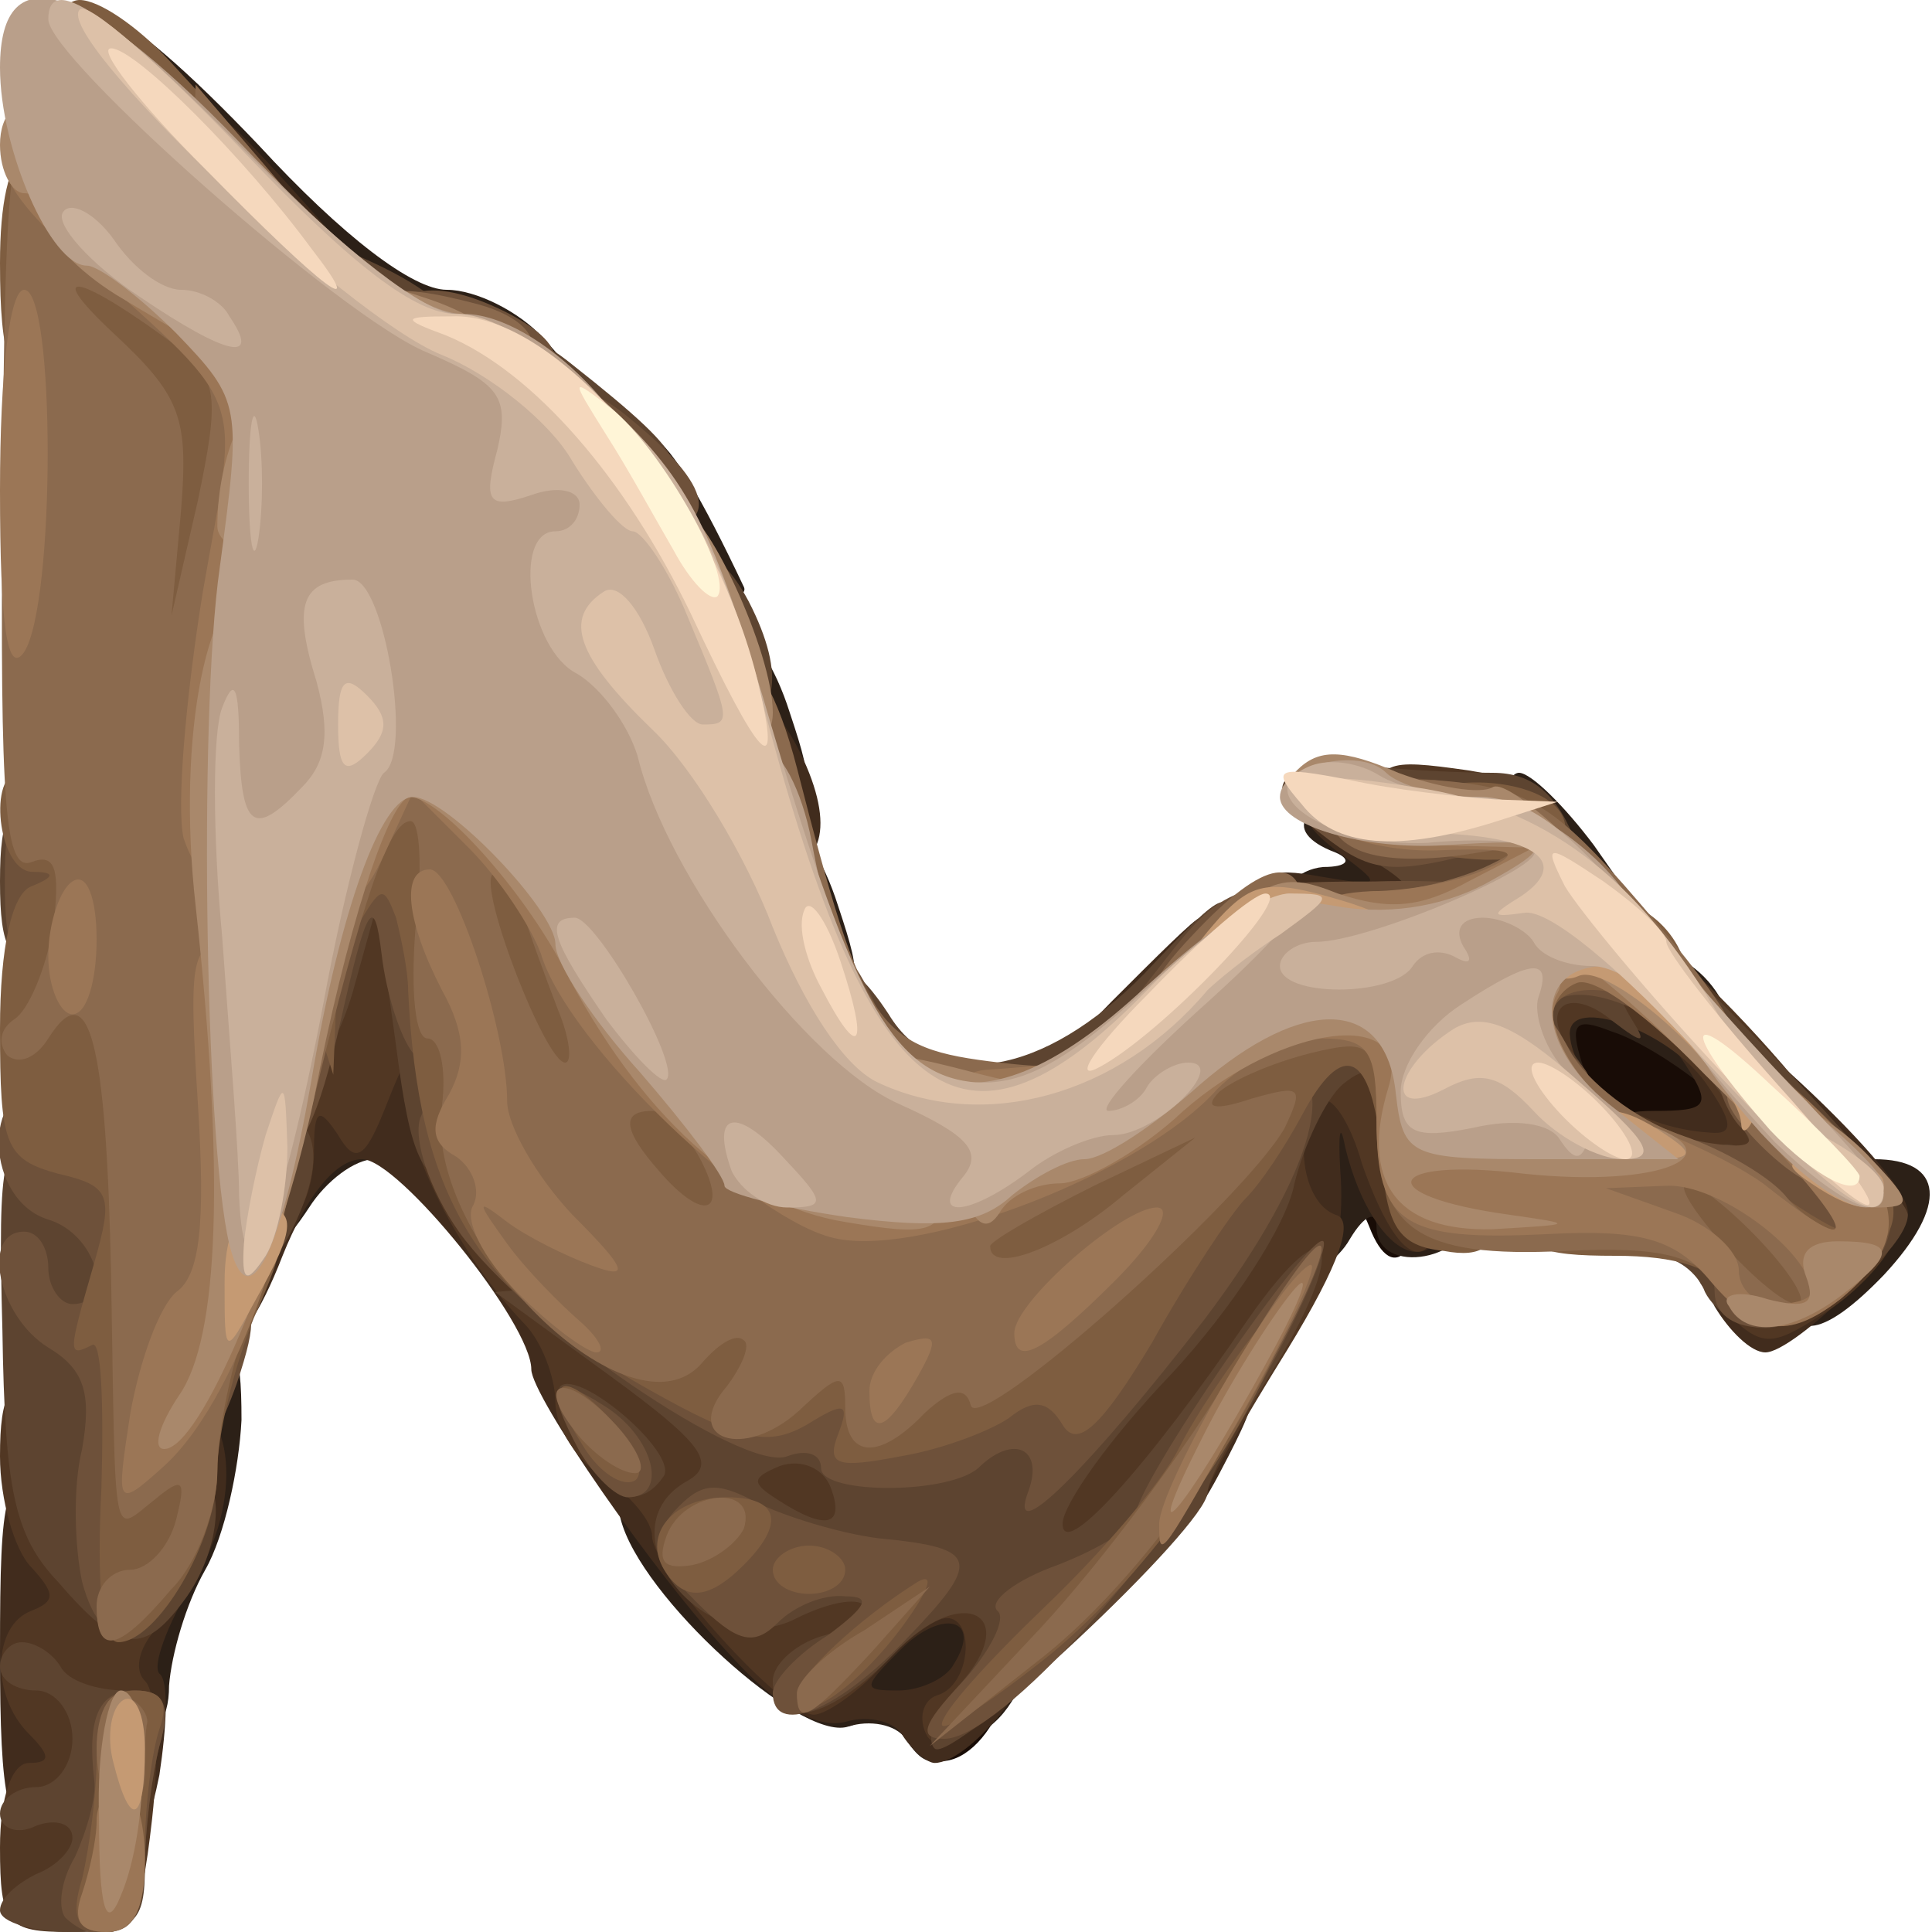 <?xml version="1.0" encoding="utf-8"?>
<!DOCTYPE svg PUBLIC "-//W3C//DTD SVG 1.0//EN" "http://www.w3.org/TR/2001/REC-SVG-20010904/DTD/svg10.dtd">
<svg version="1.0" xmlns="http://www.w3.org/2000/svg" width="40px" height="40px" viewBox="0 0 40 40" preserveAspectRatio="xMidYMid meet">
 <g fill="#180c06">
  <path d="M18.75 35.95 c-0.20 -0.30 -0.65 -0.40 -1.05 -0.25 -0.50 0.20 -0.70 -0.20 -0.70 -1.45 0 -1.70 0.05 -1.75 2 -1.75 1.85 0 2 0.10 2 1.40 0 2 -1.50 3.35 -2.25 2.05z"/>
  <path d="M26 24 c0 -1.95 0.05 -2 1.75 -2 1.70 0 1.75 0.05 1.75 2 0 1.90 -0.65 2.70 -1.15 1.40 -0.20 -0.50 -0.30 -0.50 -0.30 0 -0.05 0.30 -0.50 0.60 -1.05 0.60 -0.85 0 -1 -0.35 -1 -2z"/>
  <path d="M31.30 23.70 c-0.15 -0.45 -0.30 -1.55 -0.30 -2.50 0 -1.60 0.10 -1.70 1.75 -1.70 2 0 4.25 2.05 4.25 3.85 0 1.05 -0.25 1.15 -2.70 1.15 -2 0 -2.75 -0.20 -3 -0.80z"/>
 </g>
 <g fill="#2c2017">
  <path d="M18.75 36 c-0.20 -0.30 -0.75 -0.40 -1.20 -0.25 -1 0.30 -4.30 -2.70 -4.70 -4.30 -0.20 -0.75 0 -0.95 0.95 -0.95 0.85 0 1.20 0.30 1.20 0.95 0 1 2.10 1.90 2.40 1.05 0.10 -0.30 1.05 -0.50 2.15 -0.50 1.80 0 1.95 0.10 1.95 1.40 0 0.80 -0.40 1.80 -0.90 2.25 -1.10 1 -1.40 1.05 -1.85 0.35z"/>
  <path d="M1.50 34.30 c0 -0.95 0.35 -2.05 0.75 -2.50 0.40 -0.40 0.75 -1.55 0.75 -2.50 0 -1.45 0.20 -1.80 1 -1.80 0.85 0 1 0.35 1 1.90 -0.05 1 -0.35 2.40 -0.75 3.10 -0.40 0.70 -0.70 1.75 -0.75 2.40 0 0.75 -0.30 1.10 -1 1.10 -0.80 0 -1 -0.35 -1 -1.70z"/>
  <path d="M37 26.55 c0 -1.75 0.60 -2.55 1.80 -2.55 1.45 0 1.55 0.95 0.20 2.40 -1.30 1.35 -2 1.40 -2 0.15z"/>
  <path d="M26 23.75 l0 -2.75 1.75 0 c1.60 0 1.75 0.10 1.75 1.50 0 0.85 0.25 1.50 0.50 1.50 0.30 0 0.50 0.45 0.50 1 0 1.10 -2 1.45 -2 0.40 0 -0.35 -0.25 -0.25 -0.55 0.25 -0.25 0.45 -0.85 0.85 -1.20 0.85 -0.55 0 -0.75 -0.70 -0.75 -2.75z"/>
  <path d="M5 24.25 c0 -1.65 0.10 -1.75 1.75 -1.75 1.20 0 1.75 0.25 1.75 0.75 0 0.40 -0.35 0.75 -0.75 0.75 -0.40 0 -1 0.45 -1.35 1 -0.95 1.45 -1.40 1.20 -1.40 -0.75z"/>
  <path d="M31.50 21.25 c0 -1.65 0.10 -1.75 1.75 -1.75 1.75 0 2.75 1 2.75 2.80 0 0.75 -0.10 0.80 -0.85 0.10 -0.50 -0.40 -1.30 -0.90 -1.80 -1.05 -0.75 -0.30 -0.85 -0.15 -0.60 0.65 0.25 0.70 0.10 1 -0.45 1 -0.60 0 -0.80 -0.50 -0.80 -1.75z"/>
  <path d="M15.50 18.75 c0 -1.10 0.25 -1.75 0.65 -1.75 0.40 0 0.90 0.80 1.20 1.75 0.55 1.65 0.50 1.75 -0.65 1.75 -1.05 0 -1.20 -0.25 -1.20 -1.75z"/>
  <path d="M26.50 19 c0 -0.60 0.35 -1 0.90 -1.05 0.50 0 0.60 -0.15 0.25 -0.30 -1.20 -0.45 -0.65 -1.15 0.85 -1.15 1.40 0 1.50 0.15 1.50 1.75 0 1.65 -0.10 1.75 -1.75 1.75 -1.40 0 -1.75 -0.20 -1.75 -1z"/>
  <path d="M31 17.50 c0 -0.80 0.20 -1.50 0.45 -1.50 0.25 0 0.95 0.70 1.55 1.50 l1.05 1.50 -1.50 0 c-1.40 0 -1.55 -0.15 -1.55 -1.50z"/>
  <path d="M14.50 14.75 c0 -1.10 0.25 -1.75 0.65 -1.75 0.40 0 0.90 0.80 1.20 1.75 0.55 1.65 0.50 1.75 -0.65 1.75 -1.05 0 -1.20 -0.25 -1.20 -1.75z"/>
  <path d="M13 10.75 c0 -2.65 0.65 -2.30 2.40 1.40 0.10 0.20 -0.40 0.35 -1.10 0.35 -1.15 0 -1.30 -0.20 -1.30 -1.75z"/>
  <path d="M8.50 7.55 c0 -0.30 -0.75 -0.55 -1.60 -0.65 -1.40 -0.10 -1.70 -0.40 -1.80 -1.50 -0.10 -1 -0.45 -1.40 -1.15 -1.40 -0.60 0 -0.95 -0.35 -0.95 -1 0 -0.65 -0.35 -1 -1 -1 -0.65 0 -1 -0.35 -1 -1 0 -1.75 1.40 -1.10 4.35 2 1.75 1.90 3.20 3 3.90 3 0.60 0 1.50 0.45 2 1 0.90 1 0.85 1 -0.90 1 -1.05 0 -1.85 -0.20 -1.85 -0.45z"/>
 </g>
 <g fill="#412c1d">
  <path d="M0.90 38.15 c-0.75 -0.20 -0.90 -0.80 -0.90 -3.95 0 -3.40 0.10 -3.70 1 -3.70 0.60 0 1.20 0.50 1.50 1.15 0.40 0.95 0.45 0.85 0.45 -0.75 0.05 -1.25 0.30 -1.90 0.75 -1.90 1.15 0 1.35 2.10 0.30 3.75 -0.55 0.90 -0.85 1.75 -0.70 1.90 0.20 0.15 0.15 1.10 0 2.10 -0.35 1.70 -0.60 1.90 -2.40 1.40z"/>
  <path d="M18.70 35.95 c-0.15 -0.30 -0.70 -0.45 -1.20 -0.30 -0.60 0.15 -1.45 -0.35 -2.35 -1.35 -1.60 -1.70 -4.15 -5.40 -4.15 -5.95 0 -0.95 -2.75 -4.35 -3.50 -4.35 -0.55 0 -1.15 0.75 -1.65 2 -0.95 2.45 -1.85 2.60 -1.85 0.25 0 -0.95 0.20 -1.75 0.45 -1.75 0.25 0 0.55 -1.10 0.75 -2.50 0.30 -2.40 0.40 -2.50 1.85 -2.50 1.85 0 2.95 1 2.95 2.70 0 0.70 0.25 1.30 0.50 1.30 0.30 0 0.50 0.45 0.50 1 0 0.55 0.30 1 0.70 1 0.40 0 0.80 0.35 1 0.75 0.15 0.40 0.60 0.75 1.05 0.75 0.40 0 0.75 0.25 0.75 0.50 0 0.30 0.35 0.50 0.75 0.50 0.40 0 0.75 0.25 0.75 0.50 0 0.30 0.45 0.50 1 0.50 0.80 0 1 0.35 1 1.75 0 1.45 -0.20 1.75 -1.10 1.75 -0.60 0 -0.90 0.15 -0.75 0.35 0.20 0.15 1.45 0.25 2.85 0.20 2.15 -0.05 2.50 0.05 2.50 0.85 0 0.85 -1.45 2.60 -2.15 2.60 -0.15 0 -0.45 -0.25 -0.65 -0.55z m1.05 -1.50 c0.60 -0.95 -0.25 -1.15 -1.10 -0.30 -0.80 0.80 -0.80 0.85 -0.05 0.85 0.45 0 1 -0.25 1.15 -0.55z"/>
  <path d="M23.50 30.25 c0 -1.55 0.15 -1.75 1.25 -1.75 1.45 0 1.50 0.10 0.50 2 -1.05 2 -1.75 1.90 -1.75 -0.25z"/>
  <path d="M35.50 27.05 c-0.40 -0.80 -0.30 -1.05 0.90 -1.45 1.25 -0.50 1.15 -0.50 -1 -0.55 -2.05 -0.05 -2.40 -0.20 -2.40 -1.05 0 -0.75 0.35 -1 1.25 -1 1.10 0 1.20 -0.10 0.65 -0.95 -0.35 -0.55 -0.80 -0.95 -1.05 -0.90 -0.25 0.05 -0.60 -0.20 -0.70 -0.50 -0.15 -0.40 0.15 -0.65 0.75 -0.65 0.95 0 5.60 4.20 5.60 5.10 0 0.60 -2.35 2.90 -2.95 2.90 -0.30 0 -0.75 -0.45 -1.05 -0.95z"/>
  <path d="M25 26.40 c0 -0.65 0.15 -2 0.30 -3 0.30 -1.75 0.45 -1.90 2 -1.90 1.20 0 1.70 0.25 1.70 0.75 0 0.40 0.25 0.75 0.50 0.75 0.30 0 0.50 0.70 0.50 1.50 0 2.25 -1.55 1.70 -2.15 -0.75 -0.10 -0.55 -0.15 -0.30 -0.10 0.50 0.15 1.95 -0.55 3.25 -1.75 3.25 -0.70 0 -1 -0.35 -1 -1.10z"/>
  <path d="M23 20.75 c0.95 -0.95 1.75 -1.75 1.85 -1.75 0.10 0 0.15 0.80 0.15 1.75 0 1.70 -0.05 1.75 -1.85 1.75 l-1.85 0 1.70 -1.75z"/>
  <path d="M26 18.95 c0 -0.90 0.25 -1 1.35 -0.80 1.20 0.20 1.30 0.20 0.50 -0.40 -1.30 -0.95 -1.05 -1.25 1.15 -1.25 1.95 0 2 0.05 2 1.75 l0 1.75 -2.50 0 c-2.20 0 -2.50 -0.10 -2.50 -1.05z"/>
  <path d="M15 16.25 c0 -1.95 0.70 -2.30 1.50 -0.80 0.80 1.55 0.60 2.55 -0.50 2.55 -0.80 0 -1 -0.35 -1 -1.75z"/>
  <path d="M4.50 4.25 c0 -0.95 0.05 -1.75 0.15 -1.75 0.10 0 0.85 0.80 1.70 1.75 l1.55 1.75 -1.70 0 c-1.60 0 -1.70 -0.10 -1.70 -1.75z"/>
 </g>
 <g fill="#513723">
  <path d="M0 38.25 c0 -1.05 0.25 -1.75 0.60 -1.75 0.45 0 0.45 -0.15 0 -0.60 -0.80 -0.80 -0.75 -2.25 0.05 -2.55 0.50 -0.20 0.50 -0.35 0 -0.90 -0.35 -0.35 -0.65 -1.40 -0.65 -2.30 0 -1.30 0.20 -1.65 1 -1.65 0.60 0 1 0.35 1 0.80 0 0.45 0.45 1.45 1 2.20 0.90 1.25 0.90 1.50 0.30 2.15 -0.40 0.40 -0.55 0.90 -0.30 1.15 0.25 0.25 0.30 1.50 0.15 2.85 -0.25 2.20 -0.40 2.35 -1.70 2.35 -1.30 0 -1.45 -0.15 -1.45 -1.75z"/>
  <path d="M19.20 35.95 c-0.20 -0.35 -0.10 -0.75 0.20 -0.85 0.70 -0.20 0.80 -1.60 0.20 -1.60 -0.25 0 -0.85 0.45 -1.35 1 -0.50 0.55 -1.15 1 -1.40 1 -0.65 0 -3.35 -3 -3.35 -3.70 0 -0.30 -0.45 -0.85 -1 -1.20 -0.55 -0.35 -1 -1.05 -1 -1.55 0 -0.55 -0.30 -1.30 -0.65 -1.65 -1.25 -1.30 -2.35 -3.40 -2.40 -4.50 0 -1.15 0 -1.15 -0.50 0.10 -0.40 1 -0.60 1.10 -0.95 0.50 -0.40 -0.60 -0.50 -0.55 -0.50 0.35 0 0.60 -0.20 1.25 -0.50 1.40 -0.85 0.50 -1.15 -2.30 -0.55 -5.05 0.60 -2.60 0.65 -2.70 2.35 -2.70 l1.70 0 0 3.75 c0 3.45 0.10 3.75 1.05 3.75 0.55 0 1.30 0.30 1.65 0.65 2.20 2.10 3.50 2.85 4.80 2.85 0.85 0 1.50 0.20 1.50 0.45 0 0.20 0.55 0.30 1.25 0.15 1.25 -0.20 5.25 -4.10 5.25 -5.10 0 -0.25 0.35 -0.50 0.75 -0.50 0.50 0 0.75 -0.50 0.75 -1.50 0 -1.40 0.15 -1.50 1.75 -1.50 l1.75 0 0 2.80 c0 3.15 -0.85 3.50 -1.80 0.80 -0.25 -0.90 -0.65 -1.45 -0.85 -1.30 -0.60 0.60 -0.40 2.10 0.30 2.35 0.40 0.10 0.10 1 -1 2.80 -0.90 1.45 -1.65 2.75 -1.65 2.95 0 0.20 -1.20 1.55 -2.70 3 -1.90 1.90 -2.80 2.50 -3.10 2.05z"/>
  <path d="M35.70 27.15 c-0.75 -0.80 -0.75 -0.85 0.10 -1.20 0.70 -0.20 0.40 -0.40 -1.15 -0.65 -1.65 -0.30 -2.15 -0.60 -2.15 -1.35 0 -0.60 -0.35 -0.95 -1 -0.95 -0.80 0 -1 -0.35 -1 -1.75 0 -1.25 -0.20 -1.75 -0.80 -1.75 -0.50 0 -0.70 -0.30 -0.50 -0.75 0.15 -0.40 0.05 -0.75 -0.20 -0.75 -0.30 0 -0.50 -0.55 -0.50 -1.15 0 -1.10 0.15 -1.15 1.90 -0.90 1.55 0.25 1.85 0.55 2 1.70 0.10 0.85 0.45 1.35 1 1.35 1.20 0.05 6.15 5.75 5.80 6.70 -0.15 0.40 -0.80 1.10 -1.45 1.50 -1.10 0.70 -1.25 0.70 -2.05 -0.05z m-0.40 -4.75 c-0.75 -1.05 -2.80 -1.80 -2.80 -1 0.05 1 1.35 1.95 2.90 2.05 0.50 0.05 0.50 -0.20 -0.10 -1.05z"/>
 </g>
 <g fill="#5d4430">
  <path d="M0 39.55 c0 -0.25 0.35 -0.55 0.75 -0.75 0.40 -0.15 0.75 -0.50 0.75 -0.75 0 -0.30 -0.35 -0.40 -0.75 -0.25 -0.40 0.20 -0.75 0.05 -0.75 -0.25 0 -0.30 0.35 -0.55 0.75 -0.55 0.40 0 0.75 -0.45 0.75 -1 0 -0.55 -0.35 -1 -0.75 -1 -0.40 0 -0.75 -0.20 -0.75 -0.50 0 -0.25 0.20 -0.50 0.45 -0.50 0.30 0 0.65 0.25 0.80 0.50 0.15 0.30 0.75 0.50 1.35 0.50 0.80 0 0.95 0.25 0.70 1.15 -0.15 0.60 -0.30 1.70 -0.30 2.50 0 1.15 -0.20 1.35 -1.50 1.35 -0.80 0 -1.50 -0.20 -1.50 -0.45z"/>
  <path d="M19.35 36.20 c-0.20 -0.20 0.05 -0.80 0.50 -1.30 1.35 -1.50 0.05 -2.15 -1.35 -0.65 -1.30 1.35 -2.50 1.65 -2.50 0.55 0 -0.35 0.50 -0.80 1.10 -0.95 0.60 -0.20 0.95 -0.45 0.80 -0.60 -0.15 -0.20 -0.80 -0.05 -1.40 0.25 -1.90 1 -4.10 -1.85 -2.25 -2.85 0.60 -0.35 0.25 -0.80 -1.60 -2.15 l-2.40 -1.75 1.75 -0.15 c0.95 -0.10 1.80 0.05 1.90 0.35 0.10 0.30 0.50 0.55 0.85 0.55 0.35 0 0.75 0.20 0.85 0.45 0.15 0.50 2.10 0.75 5.05 0.65 1.40 -0.10 1.85 -0.30 1.85 -0.95 0 -0.50 0.70 -1.60 1.50 -2.50 1.45 -1.55 2 -3.15 1.05 -3.15 -0.25 0 -0.55 0.35 -0.75 0.75 -0.20 0.55 -1.10 0.75 -3.80 0.75 l-3.50 0 0 -1.75 c0 -1.95 0.45 -2.20 1.40 -0.75 1 1.65 3.20 1.30 5.30 -0.85 1.75 -1.85 1.80 -1.85 1.80 -0.60 0 1.15 0.15 1.20 2 1.05 2 -0.20 2 -0.20 2 1.55 0 1 -0.20 1.95 -0.50 2.10 -0.30 0.20 -0.50 -0.25 -0.50 -1.05 0 -1.05 -0.15 -1.20 -0.70 -0.75 -0.35 0.30 -0.80 1.25 -1 2.05 -0.15 0.85 -1.30 2.60 -2.55 3.95 -1.25 1.30 -2.25 2.70 -2.25 3.10 0 0.75 1.70 -1.10 3.85 -4.25 1.75 -2.50 2.10 -1.50 0.45 1.15 -0.70 1.10 -1.30 2.20 -1.30 2.45 0 0.70 -5.30 5.65 -5.65 5.30z m-2.15 -5.40 c-0.15 -0.40 -0.60 -0.60 -1.05 -0.45 -0.60 0.25 -0.60 0.35 -0.05 0.70 1 0.65 1.40 0.55 1.10 -0.25z"/>
  <path d="M1.20 32.75 c-0.90 -0.95 -1.10 -1.90 -1.15 -5.20 -0.10 -3.70 0 -4.05 0.90 -4.05 2.25 0 2.55 0.45 2.55 3.80 0 1.80 0.20 3.20 0.50 3.20 0.70 0 0.60 1.60 -0.20 2.65 -0.85 1.15 -1.35 1.05 -2.60 -0.40z"/>
  <path d="M12 29.95 c-0.35 -0.55 -0.50 -1.10 -0.40 -1.25 0.40 -0.35 2.40 1.35 2.15 1.85 -0.50 0.75 -1.20 0.50 -1.75 -0.60z"/>
  <path d="M35.30 26.75 c-0.15 -0.40 -0.60 -0.75 -1.05 -0.75 -0.40 0 -0.75 -0.35 -0.75 -0.75 0 -0.40 0.45 -0.75 1 -0.75 0.55 0 1 -0.25 1 -0.55 0 -0.25 0.25 -0.35 0.60 -0.15 0.35 0.20 0.10 -0.35 -0.50 -1.20 -1.20 -1.65 -2.60 -2.85 -1.85 -1.55 0.35 0.55 0.30 0.60 -0.35 0.10 -0.95 -0.80 -1.60 -0.25 -0.80 0.70 0.70 0.90 0.35 1.20 -1 0.80 -0.75 -0.15 -1.10 -0.65 -1.10 -1.45 0 -0.95 -0.25 -1.20 -1.25 -1.20 -0.80 0 -1.25 -0.30 -1.25 -0.75 0 -0.40 0.40 -0.75 0.90 -0.75 0.50 0 0.10 -0.40 -0.90 -0.90 -2.05 -1 -1.90 -1.90 0.25 -1.75 0.85 0.10 2.05 0.15 2.65 0.15 0.85 0 1.35 0.45 1.75 1.50 0.30 0.85 0.75 1.50 0.95 1.50 0.50 0 5.85 5.60 5.90 6.15 0 0.70 -2 2.35 -2.95 2.35 -0.50 0 -1.05 -0.35 -1.25 -0.75z"/>
  <path d="M4.50 24.75 c0 -1.40 0.20 -1.75 1 -1.75 1.10 0 1.30 1 0.50 2.55 -0.80 1.50 -1.50 1.15 -1.50 -0.80z"/>
  <path d="M8.20 21.65 l-0.40 -2.90 -0.50 1.80 c-1 3.30 -2.40 1 -1.50 -2.40 0.25 -0.90 0.70 -1.15 2 -1.15 1.55 0 1.70 0.15 1.70 1.45 0 0.85 0.25 1.65 0.50 1.80 0.30 0.15 0.50 1.20 0.50 2.30 0 1.60 -0.20 1.95 -0.95 1.95 -0.80 0 -1.05 -0.50 -1.35 -2.85z"/>
  <path d="M0 18.25 c0 -1.40 0.20 -1.75 1 -1.75 0.80 0 1 0.35 1 1.75 0 1.40 -0.20 1.75 -1 1.75 -0.80 0 -1 -0.35 -1 -1.75z"/>
  <path d="M14 13.25 c0 -1.95 0.70 -2.30 1.50 -0.80 0.80 1.55 0.60 2.55 -0.50 2.55 -0.80 0 -1 -0.35 -1 -1.75z"/>
  <path d="M11 8.45 c0 -1.45 0.10 -1.50 0.85 -0.90 2.60 2.05 2.70 2.45 0.65 2.45 -1.35 0 -1.50 -0.15 -1.50 -1.55z"/>
  <path d="M6 6.05 l0 -1.40 1.75 0.80 c2.25 1.05 2.25 2.05 0 2.05 -1.60 0 -1.75 -0.15 -1.75 -1.45z"/>
 </g>
 <g fill="#6e513a">
  <path d="M1.35 39.70 c-0.15 -0.20 -0.10 -0.75 0.20 -1.25 0.25 -0.55 0.45 -1.25 0.40 -1.60 -0.15 -1.30 0.10 -1.85 0.85 -1.85 0.60 0 0.75 0.30 0.50 1.15 -0.15 0.60 -0.30 1.70 -0.30 2.50 0 1.25 -0.85 1.80 -1.65 1.05z"/>
  <path d="M19.90 34.85 c0.60 -0.65 0.95 -1.35 0.75 -1.50 -0.20 -0.20 0.40 -0.65 1.25 -0.95 0.90 -0.35 1.60 -0.80 1.60 -1 0 -0.65 3.65 -5.95 3.90 -5.70 0.10 0.15 -0.50 1.55 -1.40 3.15 -1.80 3.25 -5.30 7.15 -6.45 7.15 -0.55 0 -0.45 -0.30 0.35 -1.15z"/>
  <path d="M16 35.05 c0 -0.25 0.50 -0.80 1.15 -1.20 0.80 -0.60 0.90 -0.80 0.35 -0.80 -0.45 -0.05 -1.05 0.20 -1.40 0.55 -0.50 0.50 -0.85 0.40 -1.70 -0.45 -0.90 -0.90 -0.95 -1.25 -0.45 -1.85 0.55 -0.60 0.85 -0.65 1.70 -0.20 0.60 0.30 1.75 0.65 2.55 0.75 2.10 0.20 2.15 0.45 0.50 2.15 -1.40 1.45 -2.70 1.95 -2.70 1.05z"/>
  <path d="M1.70 32.75 c-0.15 -0.70 -0.20 -1.95 0 -2.75 0.20 -1.15 0.05 -1.65 -0.70 -2.10 -1.05 -0.65 -1.40 -2.40 -0.50 -2.40 0.30 0 0.50 0.35 0.50 0.75 0 0.40 0.25 0.75 0.50 0.75 0.90 0 0.50 -1.45 -0.50 -1.75 -1.30 -0.40 -1.40 -2.75 -0.10 -2.75 2.45 0.05 3.10 0.55 3.10 2.55 0 1.35 0.20 1.95 0.70 1.95 0.60 0 0.65 0.30 0.20 1.65 -0.30 0.85 -0.75 1.70 -0.95 1.85 -0.20 0.15 -0.45 0.90 -0.55 1.70 -0.20 1.90 -1.25 2.25 -1.70 0.55z"/>
  <path d="M21.30 30.85 c0.30 -0.85 -0.30 -1.15 -1 -0.50 -0.55 0.60 -3.30 0.60 -3.30 0.05 0 -0.30 -0.30 -0.40 -0.70 -0.25 -0.90 0.35 -5.45 -2.75 -6.80 -4.65 -0.60 -0.85 -0.95 -1.90 -0.80 -2.35 0.20 -0.40 0.10 -1.05 -0.15 -1.35 -0.25 -0.30 -0.55 -1.20 -0.65 -2.05 -0.15 -1.25 -0.30 -1.05 -0.85 1.40 -0.45 2 -0.85 2.85 -1.40 2.85 -0.65 0 -0.75 -0.45 -0.45 -2.85 0.20 -1.60 0.55 -2.95 0.80 -3.05 0.30 -0.10 0.50 -0.75 0.50 -1.40 0 -1.05 0.20 -1.20 2 -1.20 l1.95 0 -0.10 3.90 c-0.10 4.10 0.55 5.60 2.35 5.60 0.45 0 0.80 0.40 0.80 0.95 0 1 1.20 1.45 4.25 1.60 3.55 0.15 4 0 5 -1.85 1.40 -2.55 2.50 -3.70 3.60 -3.70 1.50 0 0.90 2.25 -1.40 5.30 -2.40 3.10 -4.15 4.85 -3.65 3.55z"/>
  <path d="M12 30.05 c-0.75 -1.40 -0.60 -1.65 0.50 -0.95 1.05 0.65 1.35 1.90 0.50 1.90 -0.25 0 -0.70 -0.45 -1 -0.95z"/>
  <path d="M35.50 26.75 c0 -0.40 -0.35 -0.75 -0.75 -0.75 -0.50 0 -0.75 -0.50 -0.75 -1.30 0 -1.15 0.15 -1.30 1.30 -1.05 0.90 0.15 1.10 0.05 0.75 -0.30 -0.30 -0.30 -0.55 -0.95 -0.55 -1.45 0 -0.75 0.40 -0.60 1.95 0.90 2.05 1.85 2.20 2.80 0.65 4.10 -1.10 0.85 -2.60 0.75 -2.60 -0.15z"/>
  <path d="M16.50 21.25 c0 -2.05 0.80 -2.30 1.60 -0.50 0.30 0.70 0.85 1.25 1.25 1.25 0.35 0 0.65 0.25 0.65 0.50 0 0.30 -0.80 0.50 -1.75 0.50 -1.65 0 -1.75 -0.10 -1.75 -1.75z"/>
  <path d="M31.50 20.95 c0 -1.55 -0.05 -1.55 -1.85 -1.25 -1.05 0.15 -2.30 0.30 -2.75 0.30 -0.50 0 -0.90 0.35 -0.90 0.75 0 0.50 -0.50 0.75 -1.55 0.75 l-1.60 0 1.25 -1.60 c1.20 -1.55 1.50 -1.65 4.35 -1.65 1.65 -0.05 3.05 0.10 3.05 0.30 0 0.20 0.75 0.45 1.65 0.55 1.25 0.10 1.65 0.40 1.75 1.35 0.15 0.85 0 1.05 -0.50 0.75 -1.75 -1.10 -3.10 -0.60 -1.80 0.70 0.45 0.45 0.40 0.60 -0.25 0.60 -0.60 0 -0.85 -0.45 -0.85 -1.55z"/>
  <path d="M0.10 18.25 c0 -1.50 0.15 -1.75 1.20 -1.75 1.05 0 1.20 0.25 1.20 1.75 0 1.50 -0.15 1.75 -1.20 1.75 -1.05 0 -1.20 -0.25 -1.20 -1.75z"/>
  <path d="M27.40 17.30 c-1.40 -1.05 -1.05 -1.30 1.60 -1.20 2.60 0.10 3.40 1.05 1.40 1.60 -1.60 0.40 -2.05 0.35 -3 -0.40z"/>
  <path d="M12 9.45 c0 -1.45 0.10 -1.50 0.90 -0.90 1.95 1.55 2.10 2.45 0.35 2.45 -1.05 0 -1.25 -0.25 -1.25 -1.55z"/>
  <path d="M1 6.75 c0 -1.65 0.10 -1.75 1.75 -1.75 1.65 0 1.75 0.10 1.75 1.75 0 1.65 -0.10 1.75 -1.75 1.75 -1.65 0 -1.75 -0.10 -1.75 -1.75z"/>
  <path d="M8 7 c0 -1.10 1 -1.30 2.55 -0.50 1.50 0.80 1.15 1.50 -0.80 1.50 -1.40 0 -1.75 -0.20 -1.75 -1z"/>
 </g>
 <g fill="#7e5d40">
  <path d="M1.70 38.90 c0.15 -0.65 0.30 -1.75 0.30 -2.50 0 -0.95 0.25 -1.40 0.80 -1.40 0.55 0 0.70 0.25 0.50 0.80 -0.15 0.45 -0.30 1.55 -0.30 2.50 0 1.25 -0.20 1.70 -0.80 1.70 -0.60 0 -0.75 -0.30 -0.50 -1.10z"/>
  <path d="M19.50 35.70 c0 -0.25 0.95 -1.30 2.15 -2.45 1.15 -1.10 2.40 -2.55 2.75 -3.25 0.35 -0.70 1.10 -1.80 1.65 -2.50 0.75 -1 0.90 -1.05 0.65 -0.25 -0.80 2.35 -2.90 5.30 -4.95 7 -1.25 1 -2.25 1.65 -2.25 1.45z"/>
  <path d="M16.50 35.10 c0 -0.40 1.30 -1.60 2.50 -2.35 0.35 -0.20 0.25 0.15 -0.30 0.90 -0.95 1.30 -2.20 2.15 -2.20 1.45z"/>
  <path d="M2.10 30.80 c0.05 -1.75 0 -3.10 -0.20 -2.95 -0.50 0.25 -0.50 0.20 0.05 -1.70 0.40 -1.40 0.35 -1.60 -0.75 -1.85 -1.10 -0.30 -1.20 -0.60 -1.20 -3 0 -1.70 0.25 -2.80 0.65 -2.95 0.50 -0.20 0.50 -0.30 0 -0.30 -0.70 -0.05 -0.90 -2.05 -0.25 -2.05 0.25 0 0.70 -1.50 1.10 -3.35 0.65 -3.25 0.60 -3.35 -0.45 -4.05 -0.85 -0.60 -1.05 -1.20 -1.05 -3.15 0 -2.50 0.70 -3.15 2.15 -1.95 2.30 1.95 3.05 2.50 3.45 2.50 0.65 0 0.45 4.45 -0.40 8 -0.50 2.15 -0.55 3.30 -0.20 3.40 0.25 0.10 0.50 0.95 0.50 1.90 0 1.40 -0.20 1.70 -1.05 1.70 -0.75 0 -0.95 0.20 -0.75 0.80 0.15 0.45 0.30 1.45 0.30 2.25 0 1.10 0.25 1.45 1 1.45 0.95 0 1 0.10 0.25 1.80 -0.40 1 -0.75 2.40 -0.75 3.15 0 1.45 -1.25 3.55 -2.05 3.55 -0.35 0 -0.45 -1.25 -0.35 -3.20z"/>
  <path d="M13.75 32.50 c-0.45 -0.75 0.20 -1.50 1.30 -1.50 1.10 0 1.20 0.55 0.35 1.40 -0.75 0.75 -1.25 0.75 -1.65 0.10z"/>
  <path d="M16 32.50 c0 -0.25 0.35 -0.50 0.75 -0.50 0.40 0 0.75 0.25 0.75 0.50 0 0.30 -0.35 0.50 -0.75 0.50 -0.40 0 -0.75 -0.20 -0.75 -0.50z"/>
  <path d="M12.05 29.90 c-0.85 -1.35 -0.45 -1.65 0.65 -0.45 0.50 0.50 0.65 1.05 0.45 1.20 -0.25 0.15 -0.75 -0.15 -1.10 -0.75z"/>
  <path d="M17.35 29.70 c0.25 -0.65 0.15 -0.70 -0.65 -0.20 -0.80 0.45 -1.35 0.35 -3.30 -0.75 -3.55 -2 -4.75 -4 -4.95 -8.25 0 -0.40 -0.15 -1.10 -0.25 -1.50 -0.25 -0.65 -0.30 -0.65 -0.70 0 -0.30 0.40 -0.50 1.30 -0.55 2 l-0.05 1.25 -0.40 -1.25 c-0.20 -0.70 -0.40 -2 -0.45 -2.85 -0.05 -1.35 0.15 -1.70 1.25 -1.95 0.75 -0.20 2.15 -0.15 3.10 0.10 1.50 0.40 1.85 0.75 2.50 2.85 0.55 1.70 1 2.35 1.70 2.35 0.50 0 1.20 0.55 1.50 1.25 0.35 0.80 0.95 1.25 1.75 1.25 1.65 0 4.30 -1.20 5.50 -2.45 0.75 -0.80 1.85 -1.20 3.85 -1.40 l2.80 -0.30 0 1.80 c0 1 0.25 1.95 0.50 2.10 0.30 0.15 0.50 0.75 0.50 1.30 0 0.75 -0.30 1 -1.10 0.85 -0.95 -0.10 -1.20 -0.50 -1.30 -2 -0.20 -2.15 -0.80 -2.40 -1.65 -0.80 -0.35 0.65 -0.85 1.40 -1.15 1.70 -0.30 0.30 -1.20 1.65 -1.95 3 -1.05 1.75 -1.55 2.20 -1.85 1.70 -0.30 -0.50 -0.60 -0.55 -1.10 -0.15 -0.35 0.25 -1.35 0.65 -2.25 0.80 -1.30 0.25 -1.55 0.20 -1.30 -0.45z"/>
  <path d="M35.70 26.75 c-0.20 -0.50 -1 -0.75 -2.25 -0.75 -1.60 0 -1.95 -0.15 -1.95 -1 0 -0.55 0.35 -1 0.75 -1 0.40 0 0.75 -0.25 0.75 -0.55 0 -0.70 1.90 -0.15 3.60 1.10 1.90 1.35 2.20 1.20 0.55 -0.30 -1.20 -1.05 -1.25 -1.20 -0.45 -1.25 1.35 0 2.80 1.40 2.45 2.40 -0.65 1.85 -2.95 2.75 -3.45 1.35z"/>
  <path d="M31.50 20.25 c0 -1.50 0.15 -1.75 1.15 -1.75 1.40 0 2.35 0.85 2.35 2.20 0 0.80 -0.15 0.85 -0.60 0.40 -0.90 -0.90 -2.55 -0.75 -2.20 0.15 0.15 0.40 0.05 0.75 -0.20 0.75 -0.30 0 -0.50 -0.80 -0.50 -1.75z"/>
  <path d="M29 17 c0 -1.10 3.20 -1.05 3.40 0.05 0.10 0.60 -0.30 0.75 -1.65 0.75 -1.20 -0.05 -1.75 -0.30 -1.75 -0.80z"/>
  <path d="M1 1.25 c0 -0.70 0.30 -1.25 0.65 -1.25 0.40 0 1.20 0.55 1.85 1.25 l1.15 1.25 -1.80 0 c-1.65 0 -1.85 -0.15 -1.85 -1.25z"/>
 </g>
 <g fill="#8b6a4e">
  <path d="M2 36.20 c0 -0.70 0.25 -1.20 0.55 -1.10 0.30 0.10 0.50 0.35 0.50 0.55 -0.05 0.20 -0.05 0.70 -0.05 1.10 0 0.40 -0.20 0.75 -0.50 0.75 -0.25 0 -0.50 -0.60 -0.50 -1.30z"/>
  <path d="M21.55 33.70 c1.25 -1.35 3.05 -3.75 3.95 -5.30 2.30 -3.90 2.55 -3.25 0.30 0.75 -1.10 1.95 -2.75 4 -4.20 5.15 l-2.35 1.85 2.30 -2.45z"/>
  <path d="M16.50 35.05 c0 -0.25 0.60 -0.85 1.40 -1.30 l1.35 -0.90 -1.20 1.35 c-1.30 1.40 -1.55 1.55 -1.55 0.85z"/>
  <path d="M2 33.25 c0 -0.40 0.30 -0.75 0.70 -0.75 0.35 0 0.80 -0.45 0.95 -1.05 0.20 -0.80 0.15 -0.90 -0.45 -0.40 -0.90 0.70 -0.80 1.10 -0.90 -4.65 -0.10 -4.85 -0.45 -6.25 -1.30 -4.90 -0.25 0.40 -0.60 0.55 -0.85 0.35 -0.20 -0.25 -0.15 -0.55 0.15 -0.75 0.30 -0.20 0.65 -1.05 0.80 -1.90 0.15 -1.20 0.05 -1.55 -0.45 -1.35 -0.55 0.20 -0.65 -1.15 -0.60 -7.55 0.05 -6.80 0.15 -7.80 0.85 -7.80 0.45 0 1.35 0.60 1.95 1.35 l1.15 1.30 0 -1.70 0.05 -1.70 1.50 1.75 c1.15 1.35 1.30 1.80 0.70 1.90 -0.90 0.20 -1 1.45 -0.15 1.70 0.45 0.15 0.45 1.10 0 4.20 -0.80 5.15 -0.75 6.20 0.15 6.20 0.45 0 0.75 -0.45 0.75 -1.25 0 -1.10 0.20 -1.25 1.75 -1.25 1.45 0 1.85 0.25 2.55 1.60 0.45 0.90 1.10 1.85 1.40 2.20 1.40 1.45 2.20 2.65 2.50 3.60 0.30 0.85 1.60 1.55 2.95 1.60 0.20 0 0.35 -0.45 0.35 -1 0 -0.75 -0.35 -1 -1.25 -1 -1.10 0 -1.25 -0.20 -1.25 -1.70 0 -0.95 -0.25 -1.80 -0.55 -1.90 -0.30 -0.10 -0.65 -1.25 -0.80 -2.55 -0.25 -1.85 -0.15 -2.35 0.45 -2.35 0.50 0 1 0.85 1.40 2.40 1.40 5.45 1.65 5.80 4.20 6.10 1.25 0.15 2.30 0.10 2.30 -0.10 0 -0.20 0.40 -0.40 0.90 -0.40 0.60 0 0.70 -0.10 0.20 -0.40 -0.45 -0.35 -0.35 -0.75 0.60 -1.75 1.50 -1.60 2.30 -1.70 2.30 -0.35 0 0.65 0.35 1 1 1 0.75 0 1 0.35 1 1.25 0 0.90 0.25 1.25 1 1.25 0.65 0 1 -0.35 1 -1 0 -1.35 0.70 -1.25 1.50 0.25 0.35 0.65 1.40 1.45 2.30 1.75 0.90 0.30 1.90 0.90 2.20 1.30 0.70 0.80 1.75 1 1.25 0.20 -0.15 -0.25 -0.05 -0.50 0.20 -0.50 1.15 0 0.50 2.05 -0.75 2.60 -1.15 0.55 -1.40 0.50 -2 -0.35 -0.55 -0.75 -1.25 -0.95 -3.30 -0.85 -3.05 0.15 -3.90 -0.45 -3.90 -2.70 0 -1.60 -0.10 -1.70 -1.35 -1.40 -0.80 0.20 -1.60 0.55 -1.90 0.80 -0.35 0.35 -0.10 0.40 0.65 0.15 1.05 -0.30 1.10 -0.25 0.70 0.60 -0.85 1.50 -6.30 6.35 -6.50 5.75 -0.10 -0.40 -0.40 -0.35 -0.95 0.15 -0.95 1 -1.65 0.95 -1.65 -0.10 0 -0.75 -0.10 -0.75 -0.95 0.05 -1.15 1.05 -2.45 0.60 -1.50 -0.50 0.30 -0.40 0.50 -0.85 0.35 -0.95 -0.15 -0.15 -0.50 0.05 -0.85 0.45 -1.45 1.75 -5.80 -2.50 -5.40 -5.30 0.10 -0.80 -0.05 -1.40 -0.30 -1.40 -0.25 0 -0.35 -0.95 -0.25 -2.25 0.15 -1.25 0.10 -2.25 -0.10 -2.25 -0.45 0 -1 1.65 -2 5.75 -0.35 1.40 -0.90 3.35 -1.30 4.40 -0.40 1 -0.70 2.50 -0.70 3.30 0 0.75 -0.40 1.90 -0.95 2.45 -1.10 1.30 -1.55 1.40 -1.55 0.35z m34.50 -7.50 c-0.65 -0.70 -1.35 -1.25 -1.55 -1.25 -0.55 0 1.70 2.50 2.25 2.50 0.25 0 -0.05 -0.55 -0.70 -1.25z m-13.25 -1 l1.50 -1.20 -2.10 1 c-1.20 0.60 -2.15 1.15 -2.15 1.25 0 0.60 1.45 0.05 2.75 -1.05z m-8.75 -0.75 c-0.30 -0.55 -0.75 -1 -1 -1 -0.65 0 -0.60 0.40 0.15 1.25 0.90 1.05 1.45 0.90 0.85 -0.25z m-2.95 -3.10 c-0.25 -0.65 -0.60 -1.60 -0.75 -2.10 -0.20 -0.50 -0.45 -0.80 -0.60 -0.70 -0.30 0.30 1.10 3.90 1.50 3.90 0.15 0 0.10 -0.50 -0.15 -1.10z m-7.85 -13.70 c-2 -1.50 -2.90 -1.75 -1.35 -0.30 1.40 1.30 1.55 1.75 1.40 3.65 l-0.20 2.20 0.55 -2.40 c0.45 -2.15 0.40 -2.50 -0.40 -3.15z"/>
  <path d="M13.80 31.80 c0.35 -0.95 1.90 -1.10 1.60 -0.15 -0.15 0.30 -0.60 0.65 -1.05 0.75 -0.60 0.10 -0.75 -0.05 -0.55 -0.60z"/>
  <path d="M12 29.75 c-1 -1.20 -0.30 -1.40 0.75 -0.25 0.50 0.55 0.65 1 0.40 1 -0.30 0 -0.80 -0.35 -1.15 -0.75z"/>
  <path d="M36.25 23.50 c-0.90 -1 -0.55 -1.25 0.95 -0.70 0.85 0.30 1.15 1.70 0.40 1.70 -0.25 0 -0.85 -0.45 -1.35 -1z"/>
  <path d="M34.35 21.10 c-0.50 -0.50 -0.85 -1.30 -0.85 -1.75 0 -0.55 -0.40 -0.85 -1.25 -0.85 -0.70 0 -1.25 0.25 -1.25 0.50 0 0.30 -0.80 0.50 -1.75 0.50 -1.90 0 -2.50 -1 -0.60 -1.05 0.60 0 1.55 -0.25 2.10 -0.50 0.85 -0.40 0.75 -0.45 -0.45 -0.25 -1.85 0.25 -2.80 -0.10 -2.80 -1 0 -0.45 0.65 -0.60 2.20 -0.55 1.90 0.15 2.45 0.45 4.25 2.55 2 2.30 2.50 3.30 1.65 3.30 -0.25 0 -0.80 -0.40 -1.25 -0.90z"/>
  <path d="M7.50 7 c0 -1.05 0.50 -1.20 2.40 -0.70 1.80 0.50 1.35 1.70 -0.65 1.70 -1.40 0 -1.75 -0.20 -1.75 -1z"/>
 </g>
 <g fill="#9b7656">
  <path d="M1.70 39.20 c0.15 -0.45 0.30 -1.10 0.30 -1.50 0 -0.40 0.25 -0.70 0.50 -0.70 0.30 0 0.50 0.70 0.50 1.50 0 1.05 -0.25 1.50 -0.80 1.50 -0.55 0 -0.70 -0.25 -0.50 -0.80z"/>
  <path d="M24 31.55 c0 -0.75 2.40 -4.95 3.10 -5.35 0.25 -0.15 -0.25 1 -1.15 2.65 -1.95 3.45 -1.95 3.50 -1.95 2.70z"/>
  <path d="M2.70 29.25 c0.20 -1.10 0.60 -2.20 0.95 -2.50 0.50 -0.35 0.60 -1.45 0.45 -3.85 -0.20 -3.15 -0.15 -3.40 0.75 -3.40 0.80 0 1.05 0.45 1.30 2.25 0.35 2.55 -1.10 7.10 -2.75 8.60 -1 0.90 -1 0.85 -0.70 -1.10z"/>
  <path d="M18 28.80 c0 -0.40 0.35 -0.80 0.75 -1 0.65 -0.20 0.70 -0.10 0.25 0.70 -0.65 1.15 -1 1.30 -1 0.30z"/>
  <path d="M10.70 26.75 c-0.70 -0.70 -1.10 -1.50 -0.90 -1.80 0.15 -0.30 0 -0.75 -0.35 -1 -0.55 -0.30 -0.55 -0.65 -0.15 -1.30 0.35 -0.65 0.35 -1.25 -0.15 -2.15 -0.75 -1.45 -0.85 -2.50 -0.25 -2.50 0.50 0 1.60 3.35 1.60 4.80 0 0.50 0.60 1.55 1.35 2.35 1.15 1.15 1.20 1.35 0.40 1.05 -0.55 -0.20 -1.35 -0.60 -1.75 -0.90 -0.65 -0.50 -0.65 -0.45 0 0.45 0.40 0.55 1.10 1.25 1.50 1.60 0.40 0.35 0.55 0.65 0.35 0.65 -0.20 0 -0.95 -0.55 -1.65 -1.25z"/>
  <path d="M21 27.60 c0 -0.65 2.25 -2.60 2.95 -2.60 0.35 0 -0.05 0.70 -0.85 1.50 -1.55 1.55 -2.10 1.80 -2.10 1.10z"/>
  <path d="M35.35 26.45 c-0.70 -0.80 -1.40 -1 -3.30 -0.90 -3 0.15 -3.55 -0.20 -3.55 -2.35 0 -1.45 -0.15 -1.70 -1.15 -1.70 -0.65 0 -1.60 0.50 -2.15 1.05 -1.50 1.70 -6 3.45 -7.85 3.10 -1.70 -0.30 -5.60 -4.05 -6.15 -5.90 -0.20 -0.55 -0.85 -1.55 -1.50 -2.20 l-1.15 -1.15 -0.60 1.30 c-0.75 1.65 -1.45 1.20 -1.45 -1 0 -1.60 0.10 -1.70 1.75 -1.70 0.95 0 1.75 0.20 1.75 0.45 0 0.25 0.50 0.60 1.15 0.75 1.05 0.30 3.40 4.20 3.35 5.70 0 0.30 0.45 0.60 0.95 0.60 0.55 0 1.05 0.20 1.15 0.40 0.10 0.25 0.75 0.60 1.55 0.80 1.10 0.25 1.35 0.15 1.35 -0.60 0 -0.50 0.40 -0.90 0.90 -0.95 2.35 -0.15 3.10 -0.40 3.10 -1 0 -0.40 0.65 -0.65 1.75 -0.65 1.40 0 1.75 -0.20 1.75 -1 0 -0.75 0.35 -1 1.40 -1.05 0.75 0 1.80 -0.20 2.35 -0.45 0.80 -0.35 0.60 -0.45 -0.85 -0.40 -1.80 0.10 -3.45 -0.75 -2.80 -1.40 0.20 -0.15 1.35 -0.10 2.60 0.05 1.75 0.30 2.30 0.60 2.30 1.25 0 0.60 0.45 1 1.10 1.10 0.65 0.10 1.20 0.60 1.40 1.30 0.15 0.65 0.40 1.15 0.60 1.15 0.20 0 1.25 0.80 2.35 1.75 2 1.90 2.15 2.85 0.65 4.10 -1.10 0.85 -1.75 0.75 -2.75 -0.45z m2.15 0.30 c0 -0.80 -1.90 -2.25 -3 -2.20 l-1.25 0.05 1.40 0.50 c0.75 0.25 1.35 0.80 1.35 1.20 0 0.40 0.35 0.70 0.75 0.70 0.40 0 0.75 -0.10 0.75 -0.25z m-1.65 -3.95 c-1.50 -1.60 -2.80 -2.60 -3.20 -2.45 -0.40 0.15 -0.60 0.60 -0.45 0.95 0.15 0.40 -0.05 0.70 -0.45 0.70 -0.35 0 -0.80 -0.40 -0.90 -0.85 -0.20 -0.75 -0.25 -0.70 -0.30 0.15 -0.05 0.80 0.40 1.15 2.35 1.65 1.30 0.30 2.90 1.05 3.60 1.55 2.20 1.75 2 1.05 -0.65 -1.70z"/>
  <path d="M1 19.80 c0 -0.70 0.25 -1.40 0.50 -1.55 0.30 -0.20 0.50 0.35 0.50 1.20 0 0.85 -0.20 1.55 -0.50 1.55 -0.25 0 -0.50 -0.55 -0.50 -1.20z"/>
  <path d="M3.80 17.35 c-0.15 -0.65 0.05 -2.95 0.40 -5.10 0.75 -4.35 1.05 -3.65 -2.90 -7.20 -1.65 -1.45 -1.70 -2.55 -0.05 -2.55 0.90 0 1.25 0.25 1.25 1 0 0.65 0.35 1 1 1 0.65 0 1 0.35 1 1 0 0.65 0.35 1 1 1 1.20 0 1.25 0.65 0.40 7.30 -0.35 3.05 -0.75 4.70 -1.20 4.70 -0.30 0 -0.70 -0.55 -0.90 -1.15z"/>
  <path d="M0 10.15 c0 -2.45 0.20 -4.15 0.50 -4.15 0.65 0 0.65 6.50 0 7.50 -0.35 0.50 -0.50 -0.55 -0.50 -3.35z"/>
 </g>
 <g fill="#a9886b">
  <path d="M2.05 37.65 c-0.05 -1.45 0.20 -2.65 0.45 -2.65 0.60 0 0.60 2.85 0 4.25 -0.30 0.75 -0.45 0.30 -0.45 -1.60z"/>
  <path d="M24.90 29.75 c0.55 -1.10 1.40 -2.45 1.85 -3 0.45 -0.55 0.20 0.15 -0.55 1.50 -1.70 3.10 -2.70 4.25 -1.30 1.50z"/>
  <path d="M3.70 28.90 c0.85 -1.20 0.95 -4.65 0.35 -10.15 -0.40 -3.55 0.25 -6.75 1.35 -6.75 0.55 0 0.70 0.45 0.50 2.20 -0.25 1.95 -0.15 2.15 0.65 1.95 0.55 -0.15 0.95 -0.45 0.95 -0.70 0 -0.25 0.80 -0.45 1.75 -0.45 1.40 0 1.75 0.20 1.75 1 0 0.65 0.35 1 1 1 0.80 0 1 0.35 1 1.50 0 1 0.25 1.50 0.75 1.50 0.40 0 0.75 0.35 0.75 0.75 0 0.40 0.35 0.75 0.75 0.75 0.40 0 0.75 0.45 0.75 1 0 0.65 0.35 1 1 1 0.65 0 1 -0.35 1 -0.95 0 -0.80 0.20 -0.85 1.95 -0.40 1.90 0.50 1.95 0.50 4.15 -1.85 2.05 -2.15 2.35 -2.30 3.60 -1.80 1.05 0.35 1.70 0.30 2.70 -0.25 l1.35 -0.70 -2 -0.05 c-2.50 0 -3.75 -0.70 -2.90 -1.55 0.45 -0.45 0.95 -0.45 2.10 0.05 0.80 0.30 1.70 0.45 1.95 0.30 0.55 -0.35 5.10 4.55 5.10 5.50 0 0.35 0.40 0.75 0.95 0.95 0.50 0.15 1.30 0.70 1.80 1.25 0.85 0.90 0.85 1 0.05 1 -0.45 0 -2 -1.25 -3.50 -2.75 -1.45 -1.50 -2.95 -2.75 -3.35 -2.70 -0.50 0 -0.55 0.10 -0.05 0.30 0.30 0.10 0.50 0.45 0.35 0.70 -0.45 0.70 0.65 2.35 1.75 2.70 2.05 0.65 0.40 1.35 -2.45 1.05 -2.90 -0.35 -3.20 0.45 -0.30 0.85 1.40 0.20 1.35 0.20 -0.35 0.30 -2 0.05 -2.75 -1 -2.15 -2.95 0.50 -1.65 -2.20 -1.30 -4.25 0.50 -0.90 0.85 -2.10 1.50 -2.55 1.50 -0.50 0 -1.05 0.25 -1.25 0.60 -0.25 0.40 -0.50 0.30 -0.75 -0.40 -0.35 -0.90 -0.40 -0.90 -0.40 0 -0.05 0.80 -0.30 0.90 -2.05 0.60 -2.20 -0.35 -4.25 -2.20 -5.85 -5.30 -0.85 -1.60 -2.50 -3.45 -3.15 -3.50 -0.45 0 -1.35 2.85 -2 6.25 -0.70 3.30 -2.35 7.25 -3.10 7.25 -0.25 0 -0.10 -0.50 0.30 -1.10z"/>
  <path d="M35.80 27.05 c-0.20 -0.25 0.20 -0.35 0.80 -0.15 0.80 0.20 1 0.10 0.80 -0.45 -0.20 -0.50 0.05 -0.75 0.65 -0.75 1.20 0 1.20 0.25 0.10 1.10 -1.05 0.80 -2 0.90 -2.35 0.25z"/>
  <path d="M15.50 19.25 c0 -1.10 0.25 -1.75 0.65 -1.75 0.40 0 0.90 0.80 1.20 1.75 0.55 1.65 0.50 1.75 -0.65 1.75 -1.05 0 -1.20 -0.25 -1.20 -1.75z"/>
  <path d="M13.80 14.40 c-0.45 -1.80 -0.35 -3.90 0.25 -3.90 0.55 0 1.95 3 1.95 4.25 0 1.20 -1.85 0.90 -2.20 -0.35z"/>
  <path d="M4.50 10.90 c0 -1.50 0.65 -2.90 1.30 -2.90 0.45 0 0.70 0.60 0.70 1.75 0 1.40 -0.20 1.75 -1 1.75 -0.55 0 -1 -0.30 -1 -0.60z"/>
  <path d="M7 6.80 c0 -1.15 0.10 -1.20 1.75 -0.65 0.95 0.30 1.75 0.80 1.75 1.20 0 0.40 -0.65 0.65 -1.75 0.65 -1.50 0 -1.75 -0.15 -1.75 -1.20z"/>
  <path d="M2.40 6.10 c-0.80 -0.50 -1.40 -1.15 -1.40 -1.45 0 -0.35 -0.20 -0.65 -0.50 -0.65 -0.25 0 -0.50 -0.45 -0.50 -1 0 -0.65 0.35 -1 1 -1 0.65 0 1 0.35 1 1 0 0.65 0.35 1 1 1 0.80 0 1 0.35 1 1.50 0 0.85 -0.05 1.50 -0.10 1.45 -0.10 0 -0.75 -0.40 -1.50 -0.85z"/>
 </g>
 <g fill="#c59a73">
  <path d="M2.35 36.50 c-0.15 -0.55 -0.05 -1.15 0.20 -1.30 0.25 -0.15 0.45 0.30 0.45 1 0 1.55 -0.30 1.70 -0.65 0.30z"/>
  <path d="M4.65 26.55 c0 -0.95 0.25 -1.55 0.70 -1.55 0.80 0 0.80 0.40 -0.05 1.90 -0.65 1.20 -0.65 1.20 -0.65 -0.35z"/>
  <path d="M37.50 24.50 c-0.60 -0.40 -0.55 -0.50 0.40 -0.50 0.60 0 1.10 0.25 1.10 0.50 0 0.65 -0.55 0.65 -1.50 0z"/>
  <path d="M33 23.50 c0 -0.65 0.55 -0.65 1.50 0 0.60 0.40 0.55 0.50 -0.35 0.50 -0.65 0 -1.15 -0.20 -1.15 -0.50z"/>
  <path d="M36.05 23.25 c-0.10 -0.95 -2.65 -3.30 -3.35 -3.05 -0.45 0.20 -0.70 -0.10 -0.70 -0.75 0 -1.55 2.05 -1 3 0.80 0.40 0.85 0.95 1.65 1.20 1.80 0.25 0.20 0.30 0.65 0.15 1 -0.15 0.40 -0.30 0.45 -0.30 0.20z"/>
  <path d="M25.35 20.15 c-0.85 -0.20 -0.85 -0.30 -0.10 -1.15 0.70 -0.75 1.05 -0.80 2.55 -0.35 2.20 0.65 2.25 1.85 0.10 1.80 -0.90 -0.05 -2.05 -0.15 -2.55 -0.30z"/>
 </g>
 <g fill="#b99f8a">
  <path d="M4.80 25.95 c-0.55 -1.70 -0.70 -11.10 -0.25 -14.20 0.45 -3.35 0.45 -3.45 -0.90 -4.85 -0.75 -0.75 -1.60 -1.40 -1.85 -1.40 -0.75 0 -1.80 -2.40 -1.80 -4.10 0 -2.40 1.80 -1.80 5.25 1.85 2.20 2.25 3.50 3.25 4.35 3.25 1.55 0 3.90 2.40 3.90 4 0 1.65 1.55 5 2.30 5 0.35 0 0.80 0.85 1 1.90 1 5.45 3.25 6.45 6.90 3.05 1.95 -1.75 2.45 -1.95 3.90 -1.70 1.05 0.20 2.20 0.05 3.15 -0.45 1.55 -0.85 1.40 -0.95 -0.85 -0.80 -1.65 0.10 -3.40 -0.40 -3.40 -1 0 -0.65 1.65 -1.05 2.20 -0.50 0.25 0.25 1.10 0.50 1.80 0.50 1.35 0 3.50 1.80 3.50 2.90 0 0.35 -0.35 0.60 -0.75 0.60 -1.50 0 -1.50 1.60 0.05 2.85 l1.45 1.15 -2.85 0 c-2.70 0 -2.85 -0.05 -3 -1.35 -0.20 -2 -1.90 -2.05 -4.05 -0.20 -0.95 0.85 -2 1.55 -2.40 1.55 -0.35 0 -1 0.35 -1.50 0.75 -0.65 0.60 -1.45 0.70 -3.40 0.45 -1.40 -0.20 -2.55 -0.50 -2.55 -0.65 0 -0.20 -0.80 -1.25 -1.75 -2.35 -0.95 -1.05 -1.75 -2.25 -1.75 -2.65 0 -0.70 -2.25 -3.05 -2.95 -3.05 -0.65 0 -1.50 2.30 -2.10 5.85 -0.60 3.45 -1.25 4.90 -1.65 3.60z"/>
  <path d="M36.45 23.45 c-0.80 -0.90 -1.40 -1.70 -1.25 -1.80 0.30 -0.35 3.80 2.35 3.80 2.90 0 0.90 -1.15 0.40 -2.55 -1.10z"/>
 </g>
 <g fill="#c9b09b">
  <path d="M4.95 24.75 c0 -0.85 -0.20 -3.25 -0.35 -5.35 -0.20 -2.15 -0.20 -4.25 0 -4.75 0.25 -0.65 0.35 -0.45 0.35 0.75 0.05 1.75 0.30 1.95 1.30 0.90 0.50 -0.50 0.60 -1.10 0.30 -2.20 -0.50 -1.60 -0.30 -2.10 0.75 -2.10 0.65 0 1.25 3.60 0.65 4 -0.20 0.15 -0.80 2.30 -1.25 4.75 -0.90 4.70 -1.65 6.50 -1.75 4z"/>
  <path d="M15.15 24.25 c-0.45 -1.25 0.10 -1.35 1.10 -0.25 0.85 0.90 0.85 1 0.05 1 -0.45 0 -0.95 -0.35 -1.15 -0.75z"/>
  <path d="M19.95 24.35 c0.40 -0.50 0.10 -0.85 -1.35 -1.50 -1.90 -0.85 -4.80 -4.70 -5.40 -7.20 -0.20 -0.65 -0.75 -1.40 -1.25 -1.70 -1 -0.50 -1.35 -2.95 -0.45 -2.95 0.30 0 0.50 -0.25 0.50 -0.55 0 -0.30 -0.45 -0.40 -1 -0.20 -0.90 0.30 -1 0.15 -0.70 -0.95 0.25 -1.10 0.05 -1.35 -1.45 -2 -1.75 -0.70 -7.85 -6.10 -7.85 -6.90 0 -1 1.25 -0.15 4.20 2.85 1.95 1.95 3.60 3.25 4.25 3.25 0.55 0 1.95 0.80 3.05 1.80 1.70 1.55 2.20 2.50 3.30 6.15 1.80 6.15 2.65 7.75 4.30 7.95 1 0.10 1.90 -0.35 3.55 -1.85 1.20 -1.15 2.60 -2.05 3.05 -2.05 0.55 0 -0.10 0.80 -1.70 2.25 -1.40 1.25 -2.30 2.25 -2.05 2.25 0.25 0 0.65 -0.20 0.80 -0.50 0.15 -0.25 0.55 -0.50 0.85 -0.50 0.85 0 -0.65 1.50 -1.55 1.50 -0.45 0 -1.25 0.35 -1.75 0.75 -1.25 0.95 -2.10 1 -1.35 0.10z"/>
  <path d="M36.75 23.65 c-0.75 -0.80 -1.70 -1.90 -2.10 -2.50 -0.45 -0.65 -1.20 -1.15 -1.70 -1.15 -0.50 0 -1.05 -0.20 -1.20 -0.50 -0.15 -0.25 -0.65 -0.50 -1.05 -0.50 -0.45 0 -0.60 0.25 -0.40 0.60 0.20 0.30 0.15 0.40 -0.20 0.20 -0.30 -0.15 -0.65 -0.10 -0.85 0.20 -0.40 0.65 -2.75 0.65 -2.75 0 0 -0.25 0.35 -0.50 0.75 -0.50 1.10 0 4.85 -1.60 4.50 -1.90 -0.15 -0.20 -1.15 -0.25 -2.20 -0.15 -2 0.10 -3.80 -1.05 -2.40 -1.60 0.40 -0.15 1 -0.05 1.40 0.20 0.40 0.25 1.30 0.45 2.05 0.45 0.95 0 1.85 0.60 3.25 2.35 1.05 1.25 2.65 3.05 3.55 3.95 0.85 0.90 1.60 1.75 1.60 1.90 0 0.65 -0.95 0.20 -2.25 -1.05z"/>
  <path d="M32.30 23.60 c-0.20 -0.35 -0.95 -0.45 -1.80 -0.25 -1.25 0.25 -1.50 0.10 -1.50 -0.75 0 -0.55 0.55 -1.35 1.25 -1.80 1.45 -0.95 1.90 -1 1.60 -0.15 -0.10 0.30 0.10 1 0.50 1.45 0.40 0.45 0.65 1.15 0.55 1.45 -0.15 0.50 -0.30 0.50 -0.60 0.05z"/>
  <path d="M12.55 21.10 c-1.10 -1.60 -1.30 -2.10 -0.65 -2.10 0.45 0 2.20 3.05 1.90 3.35 -0.10 0.10 -0.65 -0.45 -1.25 -1.25z"/>
  <path d="M5.15 10 c0 -1.25 0.10 -1.75 0.20 -1.10 0.10 0.60 0.10 1.60 0 2.25 -0.10 0.60 -0.20 0.10 -0.20 -1.15z"/>
  <path d="M2.90 6.15 c-1.05 -0.70 -1.75 -1.50 -1.60 -1.75 0.15 -0.25 0.65 0 1.05 0.55 0.40 0.60 1 1.05 1.40 1.05 0.40 0 0.85 0.25 1 0.55 0.65 0.95 0 0.85 -1.85 -0.40z"/>
 </g>
 <g fill="#ddc1a8">
  <path d="M5.05 25.75 c0.05 -0.55 0.25 -1.55 0.45 -2.25 0.40 -1.20 0.40 -1.20 0.45 0.25 0 0.85 -0.20 1.85 -0.45 2.25 -0.40 0.60 -0.50 0.55 -0.45 -0.25z"/>
  <path d="M35.25 21.90 c-1.70 -1.85 -3.20 -3.10 -3.70 -3 -0.70 0.10 -0.70 0.05 -0.05 -0.35 1.10 -0.75 0.15 -1.30 -2.10 -1.30 -1.25 0 -2.15 -0.25 -2.30 -0.65 -0.15 -0.55 0.30 -0.60 2.20 -0.30 2.70 0.40 4.60 1.85 6.30 4.75 0.55 1.05 1.55 2.15 2.20 2.50 0.65 0.35 1.20 0.80 1.20 1.05 0 0.95 -1.05 0.20 -3.75 -2.70z"/>
  <path d="M31.75 23 c-0.70 -0.75 -1.10 -0.85 -1.85 -0.45 -1.25 0.65 -1.05 -0.45 0.20 -1.25 0.60 -0.35 1.25 -0.10 2.60 1.10 1.45 1.25 1.65 1.60 0.90 1.60 -0.50 0 -1.35 -0.45 -1.85 -1z"/>
  <path d="M18.15 22.40 c-0.70 -0.35 -1.50 -1.60 -2.15 -3.20 -0.55 -1.45 -1.65 -3.30 -2.50 -4.10 -1.55 -1.50 -1.85 -2.30 -1 -2.85 0.30 -0.20 0.75 0.35 1.05 1.20 0.30 0.85 0.75 1.55 1 1.55 0.60 0 0.60 -0.05 -0.30 -2.20 -0.40 -1 -0.95 -1.80 -1.15 -1.80 -0.20 0 -0.75 -0.65 -1.25 -1.45 -0.45 -0.80 -1.70 -1.80 -2.70 -2.20 -2 -0.80 -8.05 -6.60 -7.50 -7.15 0.15 -0.20 1.70 1.15 3.45 3 2.20 2.30 3.50 3.30 4.35 3.30 0.80 0 1.95 0.75 3.30 2.15 1.70 1.80 2.25 2.90 3.20 6.50 2.15 7.90 4.05 9.20 7.80 5.35 1.05 -1.10 2.40 -2 2.95 -2 0.95 0 0.90 0.05 -0.20 0.85 -0.70 0.45 -1.35 1 -1.50 1.15 -1.85 2.20 -4.65 2.95 -6.85 1.90z"/>
  <path d="M7 15 c0 -0.95 0.15 -1.05 0.60 -0.60 0.45 0.45 0.45 0.75 0 1.20 -0.45 0.45 -0.60 0.35 -0.60 -0.60z"/>
 </g>
 <g fill="#f5d8bd">
  <path d="M35.60 22.15 c-1.50 -1.60 -2.90 -3.30 -3.20 -3.80 -0.45 -0.90 -0.40 -0.90 0.80 -0.10 0.70 0.50 1.30 1.05 1.30 1.25 0 0.20 1.05 1.55 2.30 2.95 3.15 3.50 2.15 3.25 -1.20 -0.30z"/>
  <path d="M32.25 23 c-0.50 -0.55 -0.70 -1 -0.40 -1 0.25 0 0.90 0.45 1.40 1 0.50 0.55 0.70 1 0.40 1 -0.25 0 -0.90 -0.45 -1.40 -1z"/>
  <path d="M23.75 20.60 c1.10 -1.15 2.20 -2.10 2.45 -2.10 0.65 0 -2.20 2.95 -3.45 3.60 -0.55 0.30 -0.10 -0.40 1 -1.50z"/>
  <path d="M17 20.45 c-0.30 -0.55 -0.50 -1.25 -0.35 -1.60 0.10 -0.30 0.45 0.15 0.75 1.05 0.60 1.80 0.40 2.10 -0.40 0.55z"/>
  <path d="M26.95 16.65 c-0.65 -0.75 -0.55 -0.80 1 -0.50 0.90 0.20 2.25 0.35 3 0.40 l1.30 0.05 -1.25 0.40 c-2.05 0.65 -3.35 0.55 -4.05 -0.35z"/>
  <path d="M14.30 12.70 c-1.35 -2.80 -3.25 -5 -5.05 -5.75 -0.95 -0.35 -0.95 -0.40 0.10 -0.40 2.20 -0.10 5.45 3.80 6.35 7.60 0.50 2.10 0.05 1.65 -1.40 -1.45z"/>
  <path d="M4.25 3.50 c-1.35 -1.35 -2.25 -2.50 -1.95 -2.50 0.50 0 2.75 2.25 4.15 4.15 1.20 1.55 0.30 0.90 -2.20 -1.65z"/>
 </g>
 <g fill="#fff5d7">
  <path d="M36.65 23.40 c-1.85 -2.10 -1.85 -2.70 0 -0.95 1.05 0.95 1.85 1.80 1.85 1.90 0 0.50 -0.95 0 -1.85 -0.95z"/>
  <path d="M13.95 11.40 c-0.35 -0.60 -0.95 -1.70 -1.40 -2.40 -0.75 -1.20 -0.75 -1.20 0.10 -0.55 1.05 0.85 2.55 3.50 2.20 3.90 -0.15 0.10 -0.55 -0.30 -0.90 -0.95z"/>
 </g>
</svg>